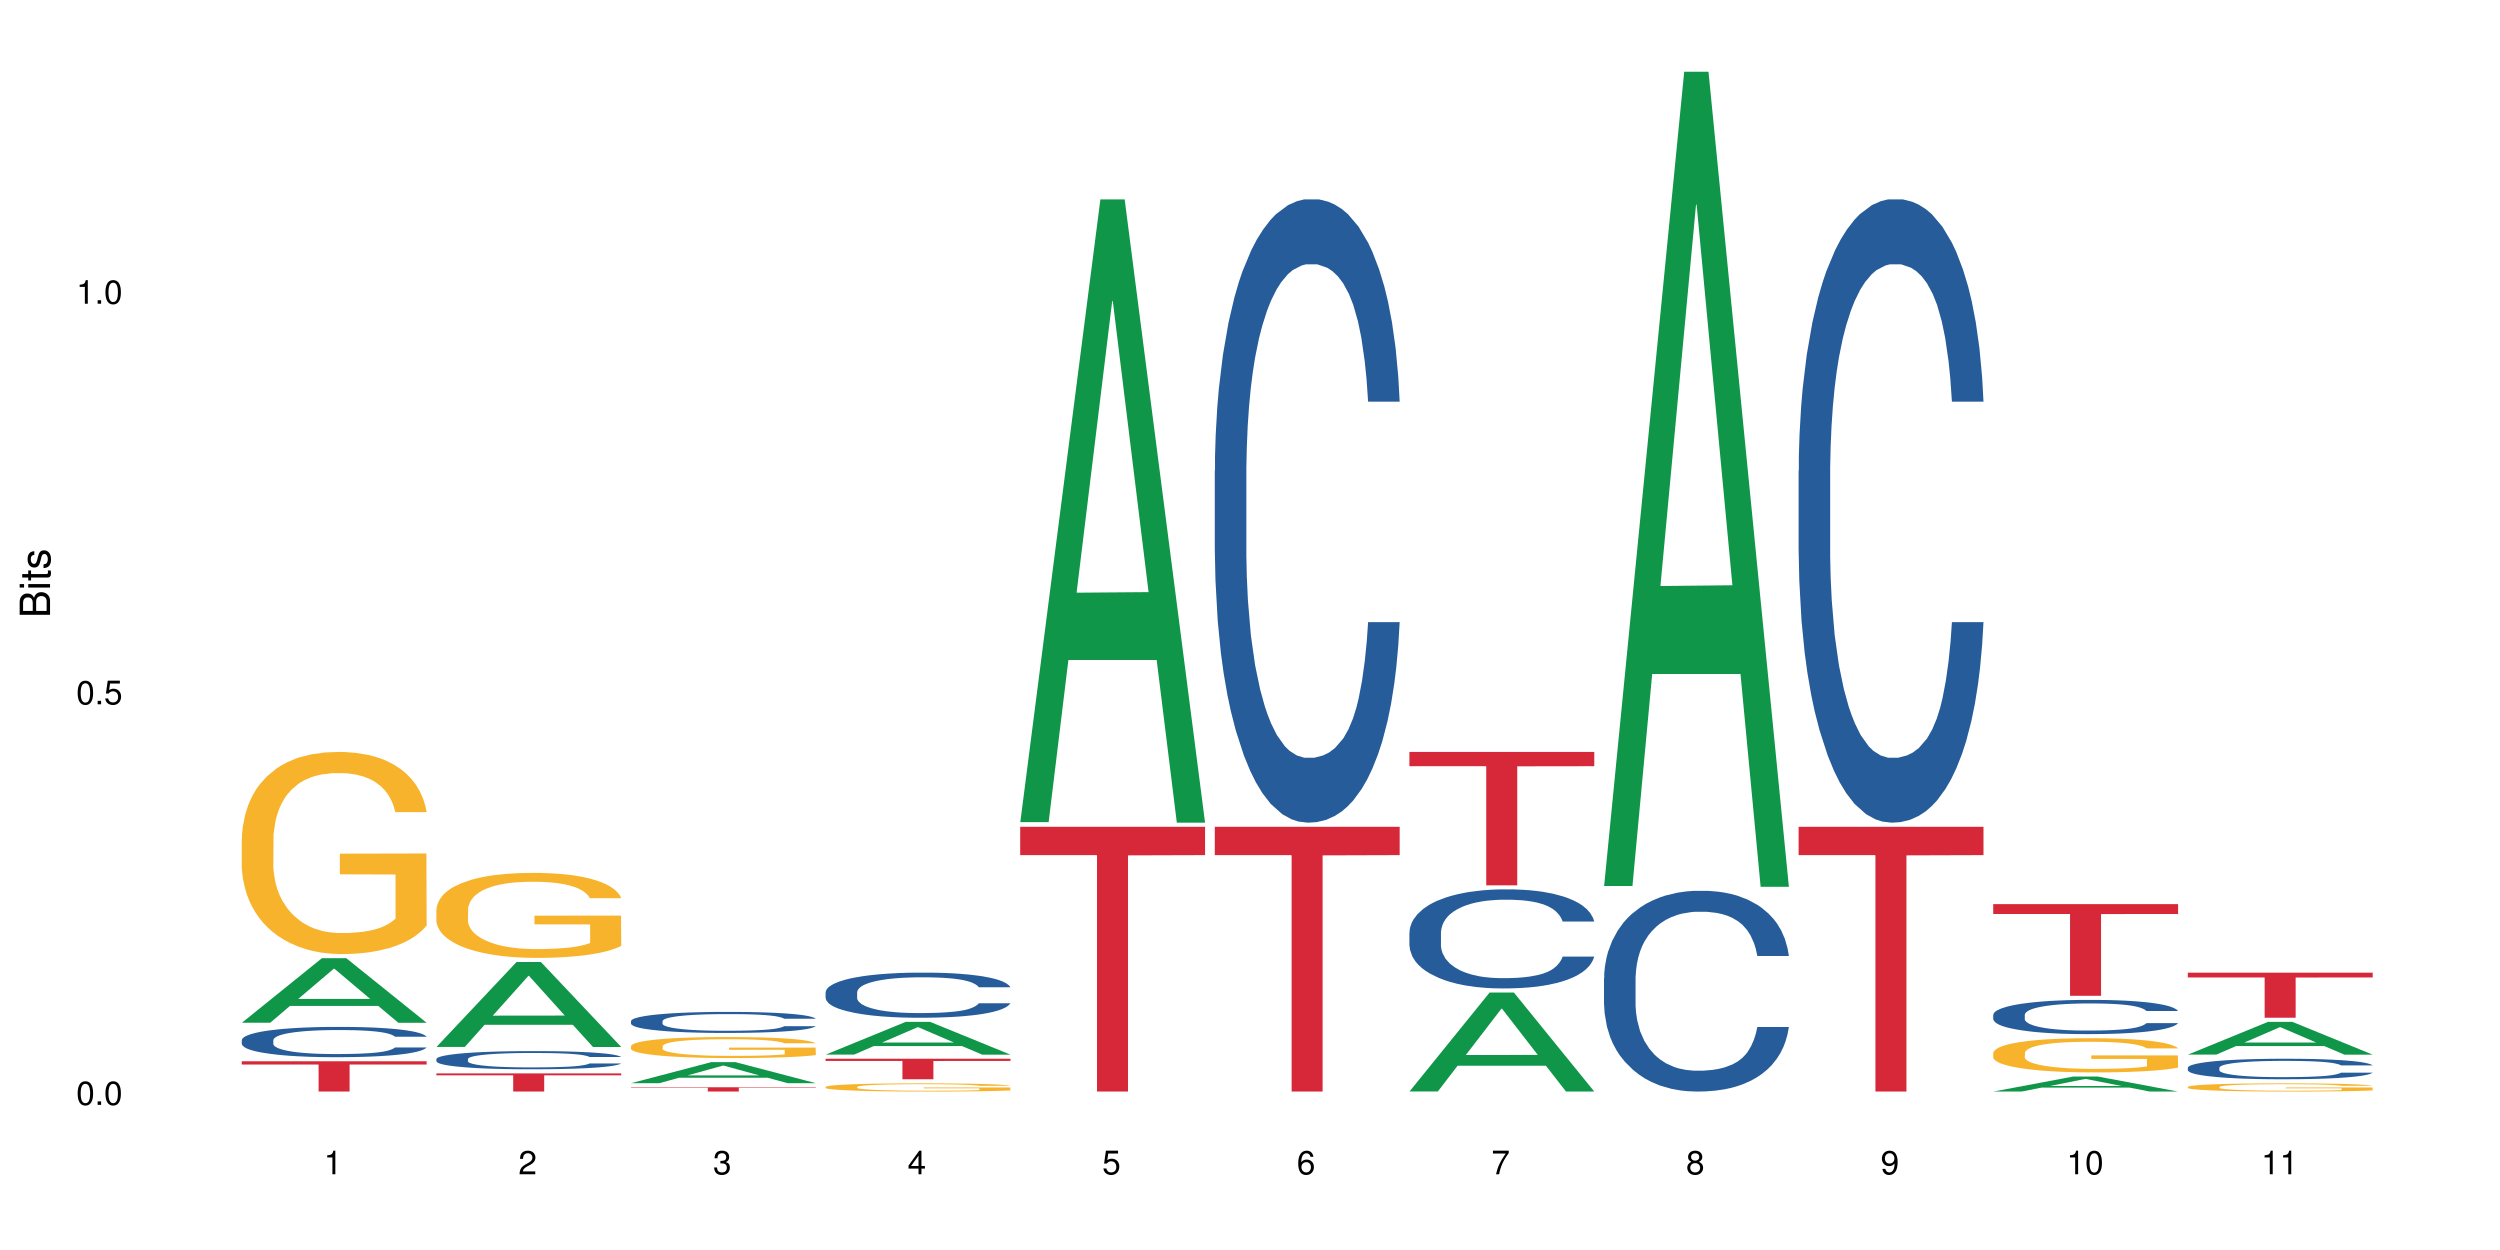 <?xml version="1.0" encoding="UTF-8"?>
<svg xmlns="http://www.w3.org/2000/svg" xmlns:xlink="http://www.w3.org/1999/xlink" width="720pt" height="360pt" viewBox="0 0 720 360" version="1.1">
<defs>
<g>
<symbol overflow="visible" id="glyph0-0">
<path style="stroke:none;" d=""/>
</symbol>
<symbol overflow="visible" id="glyph0-1">
<path style="stroke:none;" d="M 2.641 -6.797 C 2 -6.797 1.422 -6.531 1.078 -6.047 C 0.641 -5.453 0.406 -4.547 0.406 -3.297 C 0.406 -1 1.188 0.219 2.641 0.219 C 4.078 0.219 4.859 -1 4.859 -3.234 C 4.859 -4.562 4.656 -5.438 4.203 -6.047 C 3.844 -6.531 3.281 -6.797 2.641 -6.797 Z M 2.641 -6.047 C 3.547 -6.047 4 -5.125 4 -3.312 C 4 -1.375 3.562 -0.484 2.625 -0.484 C 1.734 -0.484 1.281 -1.422 1.281 -3.281 C 1.281 -5.141 1.734 -6.047 2.641 -6.047 Z M 2.641 -6.047 "/>
</symbol>
<symbol overflow="visible" id="glyph0-2">
<path style="stroke:none;" d="M 1.828 -1 L 0.828 -1 L 0.828 0 L 1.828 0 Z M 1.828 -1 "/>
</symbol>
<symbol overflow="visible" id="glyph0-3">
<path style="stroke:none;" d="M 4.562 -6.797 L 1.062 -6.797 L 0.547 -3.094 L 1.328 -3.094 C 1.719 -3.562 2.047 -3.734 2.578 -3.734 C 3.484 -3.734 4.062 -3.109 4.062 -2.094 C 4.062 -1.125 3.484 -0.531 2.578 -0.531 C 1.828 -0.531 1.375 -0.906 1.188 -1.672 L 0.328 -1.672 C 0.453 -1.109 0.547 -0.844 0.75 -0.594 C 1.125 -0.078 1.828 0.219 2.594 0.219 C 3.969 0.219 4.922 -0.781 4.922 -2.219 C 4.922 -3.562 4.031 -4.484 2.719 -4.484 C 2.25 -4.484 1.859 -4.359 1.469 -4.062 L 1.734 -5.969 L 4.562 -5.969 Z M 4.562 -6.797 "/>
</symbol>
<symbol overflow="visible" id="glyph0-4">
<path style="stroke:none;" d="M 2.484 -4.844 L 2.484 0 L 3.328 0 L 3.328 -6.797 L 2.766 -6.797 C 2.469 -5.75 2.281 -5.609 0.984 -5.453 L 0.984 -4.844 Z M 2.484 -4.844 "/>
</symbol>
<symbol overflow="visible" id="glyph0-5">
<path style="stroke:none;" d="M 4.859 -0.828 L 1.281 -0.828 C 1.359 -1.391 1.672 -1.75 2.5 -2.234 L 3.469 -2.75 C 4.406 -3.266 4.906 -3.969 4.906 -4.812 C 4.906 -5.375 4.672 -5.906 4.266 -6.266 C 3.859 -6.625 3.375 -6.797 2.719 -6.797 C 1.859 -6.797 1.219 -6.5 0.844 -5.922 C 0.609 -5.562 0.5 -5.125 0.484 -4.438 L 1.328 -4.438 C 1.359 -4.906 1.406 -5.188 1.531 -5.406 C 1.75 -5.812 2.188 -6.062 2.703 -6.062 C 3.469 -6.062 4.031 -5.516 4.031 -4.781 C 4.031 -4.25 3.719 -3.797 3.125 -3.438 L 2.234 -2.938 C 0.812 -2.141 0.406 -1.5 0.328 0 L 4.859 0 Z M 4.859 -0.828 "/>
</symbol>
<symbol overflow="visible" id="glyph0-6">
<path style="stroke:none;" d="M 2.125 -3.125 L 2.578 -3.125 C 3.516 -3.125 3.984 -2.703 3.984 -1.891 C 3.984 -1.031 3.469 -0.531 2.578 -0.531 C 1.656 -0.531 1.203 -0.984 1.156 -1.969 L 0.312 -1.969 C 0.344 -1.422 0.438 -1.078 0.609 -0.766 C 0.953 -0.109 1.625 0.219 2.547 0.219 C 3.953 0.219 4.859 -0.609 4.859 -1.906 C 4.859 -2.766 4.516 -3.25 3.703 -3.516 C 4.344 -3.766 4.656 -4.25 4.656 -4.938 C 4.656 -6.109 3.875 -6.797 2.578 -6.797 C 1.203 -6.797 0.484 -6.047 0.453 -4.609 L 1.297 -4.609 C 1.312 -5.016 1.344 -5.25 1.453 -5.453 C 1.641 -5.828 2.062 -6.062 2.594 -6.062 C 3.344 -6.062 3.797 -5.625 3.797 -4.906 C 3.797 -4.422 3.609 -4.141 3.25 -3.984 C 3.016 -3.891 2.719 -3.844 2.125 -3.844 Z M 2.125 -3.125 "/>
</symbol>
<symbol overflow="visible" id="glyph0-7">
<path style="stroke:none;" d="M 3.141 -1.625 L 3.141 0 L 3.984 0 L 3.984 -1.625 L 4.984 -1.625 L 4.984 -2.391 L 3.984 -2.391 L 3.984 -6.797 L 3.359 -6.797 L 0.266 -2.516 L 0.266 -1.625 Z M 3.141 -2.391 L 1 -2.391 L 3.141 -5.359 Z M 3.141 -2.391 "/>
</symbol>
<symbol overflow="visible" id="glyph0-8">
<path style="stroke:none;" d="M 4.781 -5.031 C 4.609 -6.141 3.891 -6.797 2.844 -6.797 C 2.094 -6.797 1.422 -6.438 1.031 -5.828 C 0.609 -5.172 0.406 -4.344 0.406 -3.094 C 0.406 -1.953 0.578 -1.234 0.984 -0.625 C 1.359 -0.078 1.953 0.219 2.703 0.219 C 3.984 0.219 4.922 -0.734 4.922 -2.078 C 4.922 -3.344 4.062 -4.234 2.844 -4.234 C 2.172 -4.234 1.641 -3.969 1.281 -3.469 C 1.281 -5.125 1.828 -6.047 2.797 -6.047 C 3.391 -6.047 3.797 -5.672 3.938 -5.031 Z M 2.734 -3.484 C 3.547 -3.484 4.062 -2.922 4.062 -2 C 4.062 -1.156 3.484 -0.531 2.703 -0.531 C 1.922 -0.531 1.328 -1.188 1.328 -2.047 C 1.328 -2.891 1.906 -3.484 2.734 -3.484 Z M 2.734 -3.484 "/>
</symbol>
<symbol overflow="visible" id="glyph0-9">
<path style="stroke:none;" d="M 4.984 -6.797 L 0.438 -6.797 L 0.438 -5.969 L 4.109 -5.969 C 2.5 -3.656 1.828 -2.234 1.328 0 L 2.219 0 C 2.594 -2.172 3.453 -4.047 4.984 -6.094 Z M 4.984 -6.797 "/>
</symbol>
<symbol overflow="visible" id="glyph0-10">
<path style="stroke:none;" d="M 3.75 -3.578 C 4.453 -4 4.688 -4.344 4.688 -4.984 C 4.688 -6.047 3.844 -6.797 2.641 -6.797 C 1.438 -6.797 0.594 -6.047 0.594 -4.984 C 0.594 -4.359 0.828 -4.016 1.516 -3.578 C 0.734 -3.203 0.359 -2.641 0.359 -1.891 C 0.359 -0.641 1.297 0.219 2.641 0.219 C 3.984 0.219 4.922 -0.641 4.922 -1.875 C 4.922 -2.641 4.531 -3.203 3.75 -3.578 Z M 2.641 -6.047 C 3.359 -6.047 3.812 -5.625 3.812 -4.969 C 3.812 -4.344 3.344 -3.922 2.641 -3.922 C 1.922 -3.922 1.453 -4.344 1.453 -4.984 C 1.453 -5.625 1.922 -6.047 2.641 -6.047 Z M 2.641 -3.203 C 3.484 -3.203 4.062 -2.672 4.062 -1.875 C 4.062 -1.062 3.484 -0.531 2.625 -0.531 C 1.797 -0.531 1.219 -1.078 1.219 -1.875 C 1.219 -2.672 1.797 -3.203 2.641 -3.203 Z M 2.641 -3.203 "/>
</symbol>
<symbol overflow="visible" id="glyph0-11">
<path style="stroke:none;" d="M 0.516 -1.547 C 0.672 -0.438 1.406 0.219 2.438 0.219 C 3.188 0.219 3.859 -0.141 4.266 -0.75 C 4.688 -1.406 4.891 -2.25 4.891 -3.484 C 4.891 -4.625 4.703 -5.359 4.312 -5.953 C 3.938 -6.5 3.344 -6.797 2.594 -6.797 C 1.297 -6.797 0.359 -5.844 0.359 -4.516 C 0.359 -3.25 1.234 -2.344 2.453 -2.344 C 3.094 -2.344 3.562 -2.578 4.016 -3.109 C 4 -1.453 3.469 -0.531 2.5 -0.531 C 1.906 -0.531 1.484 -0.906 1.359 -1.547 Z M 2.578 -6.062 C 3.375 -6.062 3.969 -5.406 3.969 -4.531 C 3.969 -3.688 3.375 -3.094 2.547 -3.094 C 1.734 -3.094 1.234 -3.672 1.234 -4.578 C 1.234 -5.438 1.797 -6.062 2.578 -6.062 Z M 2.578 -6.062 "/>
</symbol>
<symbol overflow="visible" id="glyph1-0">
<path style="stroke:none;" d=""/>
</symbol>
<symbol overflow="visible" id="glyph1-1">
<path style="stroke:none;" d="M 0 -0.953 L 0 -4.891 C 0 -5.719 -0.234 -6.344 -0.734 -6.797 C -1.188 -7.234 -1.812 -7.469 -2.5 -7.469 C -3.547 -7.469 -4.188 -7 -4.625 -5.875 C -4.984 -6.672 -5.641 -7.094 -6.531 -7.094 C -7.156 -7.094 -7.734 -6.859 -8.141 -6.391 C -8.562 -5.938 -8.75 -5.344 -8.75 -4.5 L -8.75 -0.953 Z M -4.984 -2.062 L -7.766 -2.062 L -7.766 -4.219 C -7.766 -4.844 -7.688 -5.203 -7.453 -5.5 C -7.219 -5.812 -6.859 -5.969 -6.375 -5.969 C -5.906 -5.969 -5.531 -5.812 -5.297 -5.5 C -5.062 -5.203 -4.984 -4.844 -4.984 -4.219 Z M -0.984 -2.062 L -4 -2.062 L -4 -4.781 C -4 -5.328 -3.859 -5.688 -3.578 -5.953 C -3.297 -6.219 -2.922 -6.359 -2.484 -6.359 C -2.062 -6.359 -1.688 -6.219 -1.406 -5.953 C -1.109 -5.688 -0.984 -5.328 -0.984 -4.781 Z M -0.984 -2.062 "/>
</symbol>
<symbol overflow="visible" id="glyph1-2">
<path style="stroke:none;" d="M -6.281 -1.797 L -6.281 -0.797 L 0 -0.797 L 0 -1.797 Z M -8.75 -1.797 L -8.75 -0.797 L -7.484 -0.797 L -7.484 -1.797 Z M -8.75 -1.797 "/>
</symbol>
<symbol overflow="visible" id="glyph1-3">
<path style="stroke:none;" d="M -6.281 -3.047 L -6.281 -2.016 L -8.016 -2.016 L -8.016 -1.016 L -6.281 -1.016 L -6.281 -0.172 L -5.469 -0.172 L -5.469 -1.016 L -0.719 -1.016 C -0.078 -1.016 0.281 -1.453 0.281 -2.234 C 0.281 -2.469 0.25 -2.719 0.188 -3.047 L -0.641 -3.047 C -0.609 -2.922 -0.594 -2.766 -0.594 -2.562 C -0.594 -2.141 -0.719 -2.016 -1.156 -2.016 L -5.469 -2.016 L -5.469 -3.047 Z M -6.281 -3.047 "/>
</symbol>
<symbol overflow="visible" id="glyph1-4">
<path style="stroke:none;" d="M -4.531 -5.25 C -5.766 -5.25 -6.469 -4.422 -6.469 -2.969 C -6.469 -1.516 -5.719 -0.562 -4.547 -0.562 C -3.562 -0.562 -3.094 -1.062 -2.734 -2.562 L -2.516 -3.484 C -2.344 -4.188 -2.094 -4.469 -1.625 -4.469 C -1.047 -4.469 -0.641 -3.875 -0.641 -3 C -0.641 -2.453 -0.797 -2 -1.062 -1.75 C -1.25 -1.594 -1.422 -1.531 -1.875 -1.469 L -1.875 -0.406 C -0.422 -0.453 0.281 -1.266 0.281 -2.922 C 0.281 -4.5 -0.5 -5.516 -1.719 -5.516 C -2.656 -5.516 -3.172 -4.984 -3.469 -3.734 L -3.703 -2.766 C -3.891 -1.953 -4.156 -1.609 -4.594 -1.609 C -5.172 -1.609 -5.547 -2.125 -5.547 -2.938 C -5.547 -3.75 -5.203 -4.172 -4.531 -4.203 Z M -4.531 -5.25 "/>
</symbol>
</g>
</defs>
<g id="surface1324">
<rect x="0" y="0" width="720" height="360" style="fill:rgb(100%,100%,100%);fill-opacity:1;stroke:none;"/>
<path style=" stroke:none;fill-rule:nonzero;fill:rgb(6.275%,58.824%,28.235%);fill-opacity:1;" d="M 69.629 294.555 L 69.688 294.535 L 92.723 275.953 L 99.723 275.953 L 122.875 294.57 L 114.738 294.57 L 108.938 289.711 L 83.508 289.711 L 77.82 294.555 L 69.629 294.555 L 85.957 287.699 L 106.605 287.684 L 96.309 278.996 L 96.195 278.977 L 96.082 279.031 L 85.898 287.684 L 85.957 287.699 Z M 69.629 294.555 "/>
<path style=" stroke:none;fill-rule:nonzero;fill:rgb(14.51%,36.078%,60%);fill-opacity:1;" d="M 69.629 299.547 L 69.695 299.539 L 69.695 299.348 L 69.891 299.043 L 70.344 298.66 L 70.797 298.398 L 71.969 297.926 L 73.59 297.473 L 75.277 297.121 L 76.512 296.914 L 77.617 296.754 L 80.148 296.461 L 81.773 296.309 L 83.523 296.176 L 85.668 296.039 L 87.227 295.957 L 90.73 295.832 L 93.328 295.773 L 95.344 295.75 L 99.691 295.75 L 102.289 295.785 L 104.172 295.824 L 106.25 295.887 L 108.004 295.957 L 111.055 296.133 L 113.781 296.355 L 115.016 296.484 L 116.965 296.73 L 118.457 296.973 L 119.496 297.18 L 120.664 297.473 L 121.703 297.832 L 122.484 298.238 L 122.875 298.582 L 113.781 298.582 L 113.328 298.262 L 112.809 298.016 L 111.836 297.688 L 110.859 297.457 L 109.496 297.227 L 108.266 297.074 L 106.574 296.922 L 105.082 296.828 L 103.523 296.754 L 102.031 296.707 L 99.172 296.66 L 95.863 296.66 L 94.629 296.676 L 92.098 296.738 L 90.73 296.797 L 88.785 296.906 L 87.422 297.012 L 85.797 297.172 L 84.695 297.305 L 83.328 297.512 L 82.355 297.695 L 81.254 297.961 L 80.602 298.16 L 80.02 298.383 L 79.5 298.645 L 79.109 298.922 L 78.852 299.219 L 78.719 299.504 L 78.719 300.742 L 78.852 301.027 L 79.176 301.363 L 80.02 301.848 L 81.254 302.27 L 82.68 302.605 L 84.043 302.844 L 84.824 302.957 L 85.863 303.086 L 87.484 303.242 L 89.824 303.402 L 91.188 303.469 L 93.266 303.531 L 95.406 303.562 L 98.266 303.562 L 100.797 303.531 L 102.484 303.492 L 104.238 303.426 L 106.641 303.293 L 108.133 303.164 L 109.434 303.012 L 110.406 302.859 L 111.055 302.734 L 112.031 302.488 L 112.809 302.215 L 113.395 301.938 L 113.781 301.664 L 122.875 301.664 L 122.484 301.984 L 121.898 302.297 L 121.316 302.527 L 120.406 302.805 L 119.367 303.051 L 117.875 303.332 L 116.641 303.516 L 115.016 303.715 L 113.523 303.867 L 111.898 304 L 109.496 304.16 L 107.938 304.238 L 106.25 304.312 L 104.238 304.375 L 101.707 304.43 L 98.977 304.465 L 96.445 304.473 L 93.719 304.457 L 91.707 304.422 L 89.043 304.352 L 85.73 304.207 L 83.328 304.059 L 81.445 303.906 L 79.824 303.746 L 78.004 303.531 L 75.668 303.18 L 74.238 302.91 L 73.266 302.688 L 72.16 302.375 L 71.383 302.098 L 70.473 301.648 L 69.824 301.082 L 69.629 300.645 Z M 69.629 299.547 "/>
<path style=" stroke:none;fill-rule:nonzero;fill:rgb(96.863%,70.196%,16.863%);fill-opacity:1;" d="M 69.629 241.492 L 69.695 241.438 L 69.695 240.375 L 69.953 237.98 L 70.602 234.688 L 71.449 231.973 L 72.355 229.848 L 72.941 228.73 L 73.914 227.137 L 74.758 225.965 L 76.902 223.574 L 79.629 221.34 L 81.121 220.383 L 82.809 219.48 L 85.215 218.469 L 86.316 218.098 L 89.691 217.246 L 93.523 216.715 L 97.746 216.555 L 99.691 216.609 L 102.355 216.82 L 105.992 217.406 L 108.07 217.938 L 109.691 218.469 L 111.379 219.16 L 113.457 220.227 L 115.406 221.5 L 116.965 222.777 L 118.523 224.371 L 119.82 226.074 L 120.926 227.934 L 121.898 230.168 L 122.484 232.027 L 122.875 233.887 L 113.848 233.887 L 113.328 232.027 L 112.742 230.594 L 111.77 228.836 L 110.797 227.562 L 109.82 226.551 L 108.004 225.168 L 106.445 224.32 L 104.496 223.574 L 102.613 223.098 L 100.473 222.777 L 99.172 222.672 L 95.73 222.672 L 92.613 223.043 L 90.797 223.469 L 89.5 223.895 L 87.68 224.691 L 86.578 225.328 L 85.926 225.754 L 83.98 227.402 L 82.68 228.891 L 81.965 229.902 L 81.059 231.496 L 80.406 232.93 L 79.695 235.059 L 79.305 236.652 L 78.785 240.27 L 78.719 249.84 L 78.914 251.859 L 79.305 254.039 L 79.824 255.953 L 80.602 257.973 L 81.383 259.516 L 82.746 261.59 L 83.914 262.969 L 84.824 263.875 L 86.578 265.309 L 87.289 265.789 L 88.98 266.746 L 90.73 267.488 L 92.875 268.129 L 94.5 268.445 L 97.094 268.711 L 100.406 268.711 L 104.305 268.395 L 106.77 267.969 L 108.457 267.543 L 109.562 267.172 L 110.926 266.586 L 111.898 266.055 L 112.809 265.469 L 113.914 264.566 L 113.914 251.859 L 97.875 251.805 L 97.875 245.852 L 122.809 245.797 L 122.875 266.586 L 121.512 268.02 L 119.82 269.402 L 118.199 270.465 L 116.512 271.371 L 114.109 272.379 L 112.16 273.02 L 109.172 273.762 L 106.445 274.242 L 103.59 274.559 L 101.055 274.719 L 98.07 274.773 L 95.406 274.668 L 92.551 274.348 L 90.277 273.922 L 88.199 273.391 L 86.121 272.699 L 83.523 271.582 L 81.836 270.68 L 80.082 269.562 L 78.332 268.234 L 76.773 266.797 L 75.734 265.684 L 74.695 264.406 L 73.59 262.812 L 72.551 261.004 L 71.773 259.355 L 71.059 257.496 L 70.539 255.738 L 70.02 253.348 L 69.758 251.434 L 69.629 249.785 Z M 69.629 241.492 "/>
<path style=" stroke:none;fill-rule:nonzero;fill:rgb(83.922%,15.686%,22.353%);fill-opacity:1;" d="M 69.629 305.652 L 122.875 305.652 L 122.875 306.586 L 100.684 306.594 L 100.684 314.371 L 91.754 314.371 L 91.754 306.602 L 91.625 306.586 L 69.629 306.586 Z M 69.629 305.652 "/>
<path style=" stroke:none;fill-rule:nonzero;fill:rgb(6.275%,58.824%,28.235%);fill-opacity:1;" d="M 125.676 301.516 L 125.734 301.492 L 148.77 277.055 L 155.77 277.055 L 178.918 301.539 L 170.785 301.539 L 164.984 295.148 L 139.555 295.148 L 133.867 301.516 L 125.676 301.516 L 142 292.504 L 162.652 292.48 L 152.355 281.055 L 152.242 281.031 L 152.129 281.102 L 141.945 292.48 L 142 292.504 Z M 125.676 301.516 "/>
<path style=" stroke:none;fill-rule:nonzero;fill:rgb(14.51%,36.078%,60%);fill-opacity:1;" d="M 125.676 304.996 L 125.742 304.992 L 125.742 304.879 L 125.934 304.695 L 126.391 304.465 L 126.844 304.309 L 128.012 304.023 L 129.637 303.754 L 131.324 303.543 L 132.559 303.418 L 133.664 303.32 L 136.195 303.145 L 137.816 303.055 L 139.57 302.973 L 141.715 302.891 L 143.273 302.844 L 146.777 302.766 L 149.375 302.734 L 151.391 302.719 L 155.738 302.719 L 158.336 302.738 L 160.219 302.762 L 162.297 302.801 L 164.051 302.844 L 167.102 302.949 L 169.828 303.082 L 171.062 303.16 L 173.012 303.309 L 174.504 303.449 L 175.543 303.574 L 176.711 303.754 L 177.75 303.969 L 178.531 304.211 L 178.918 304.418 L 169.828 304.418 L 169.375 304.227 L 168.855 304.078 L 167.883 303.883 L 166.906 303.742 L 165.543 303.605 L 164.309 303.512 L 162.621 303.422 L 161.129 303.363 L 159.57 303.32 L 158.078 303.293 L 155.219 303.266 L 151.906 303.266 L 150.676 303.273 L 148.141 303.312 L 146.777 303.344 L 144.832 303.414 L 143.469 303.477 L 141.844 303.57 L 140.738 303.652 L 139.375 303.777 L 138.402 303.887 L 137.297 304.043 L 136.648 304.164 L 136.066 304.297 L 135.547 304.457 L 135.156 304.625 L 134.895 304.801 L 134.766 304.973 L 134.766 305.715 L 134.895 305.887 L 135.219 306.09 L 136.066 306.379 L 137.297 306.633 L 138.727 306.836 L 140.09 306.977 L 140.871 307.047 L 141.91 307.121 L 143.531 307.219 L 145.871 307.312 L 147.234 307.352 L 149.312 307.391 L 151.453 307.41 L 154.312 307.41 L 156.844 307.391 L 158.531 307.367 L 160.285 307.328 L 162.688 307.246 L 164.18 307.168 L 165.48 307.078 L 166.453 306.988 L 167.102 306.91 L 168.074 306.762 L 168.855 306.602 L 169.441 306.434 L 169.828 306.27 L 178.918 306.27 L 178.531 306.461 L 177.945 306.648 L 177.363 306.785 L 176.453 306.953 L 175.414 307.102 L 173.922 307.27 L 172.688 307.379 L 171.062 307.5 L 169.57 307.59 L 167.945 307.672 L 165.543 307.77 L 163.984 307.816 L 162.297 307.859 L 160.285 307.898 L 157.754 307.93 L 155.023 307.949 L 152.492 307.953 L 149.766 307.945 L 147.754 307.926 L 145.09 307.883 L 141.777 307.797 L 139.375 307.707 L 137.492 307.613 L 135.871 307.52 L 134.051 307.391 L 131.715 307.18 L 130.285 307.016 L 129.312 306.883 L 128.207 306.695 L 127.43 306.527 L 126.52 306.262 L 125.871 305.922 L 125.676 305.656 Z M 125.676 304.996 "/>
<path style=" stroke:none;fill-rule:nonzero;fill:rgb(96.863%,70.196%,16.863%);fill-opacity:1;" d="M 125.676 261.879 L 125.742 261.855 L 125.742 261.41 L 126 260.402 L 126.648 259.016 L 127.492 257.875 L 128.402 256.98 L 128.988 256.512 L 129.961 255.84 L 130.805 255.348 L 132.949 254.344 L 135.676 253.402 L 137.168 253 L 138.855 252.621 L 141.258 252.195 L 142.363 252.039 L 145.738 251.684 L 149.57 251.457 L 153.793 251.391 L 155.738 251.414 L 158.402 251.504 L 162.039 251.75 L 164.117 251.973 L 165.738 252.195 L 167.426 252.488 L 169.504 252.934 L 171.453 253.469 L 173.012 254.008 L 174.57 254.68 L 175.867 255.395 L 176.973 256.176 L 177.945 257.117 L 178.531 257.898 L 178.918 258.68 L 169.895 258.68 L 169.375 257.898 L 168.789 257.293 L 167.816 256.555 L 166.844 256.02 L 165.867 255.594 L 164.051 255.012 L 162.492 254.656 L 160.543 254.344 L 158.66 254.141 L 156.52 254.008 L 155.219 253.961 L 151.777 253.961 L 148.66 254.117 L 146.844 254.297 L 145.543 254.477 L 143.727 254.812 L 142.621 255.082 L 141.973 255.258 L 140.027 255.953 L 138.727 256.578 L 138.012 257.004 L 137.105 257.676 L 136.453 258.277 L 135.738 259.172 L 135.352 259.844 L 134.832 261.363 L 134.766 265.387 L 134.961 266.238 L 135.352 267.156 L 135.871 267.961 L 136.648 268.809 L 137.43 269.457 L 138.793 270.328 L 139.961 270.91 L 140.871 271.293 L 142.621 271.895 L 143.336 272.098 L 145.023 272.5 L 146.777 272.812 L 148.922 273.082 L 150.543 273.215 L 153.141 273.328 L 156.453 273.328 L 160.348 273.191 L 162.816 273.012 L 164.504 272.836 L 165.609 272.68 L 166.973 272.434 L 167.945 272.207 L 168.855 271.961 L 169.961 271.582 L 169.961 266.238 L 153.922 266.215 L 153.922 263.711 L 178.855 263.688 L 178.918 272.434 L 177.555 273.035 L 175.867 273.617 L 174.246 274.062 L 172.555 274.445 L 170.152 274.867 L 168.207 275.137 L 165.219 275.449 L 162.492 275.652 L 159.637 275.785 L 157.102 275.852 L 154.117 275.875 L 151.453 275.832 L 148.598 275.695 L 146.324 275.516 L 144.246 275.293 L 142.168 275.004 L 139.57 274.535 L 137.883 274.152 L 136.129 273.684 L 134.375 273.125 L 132.816 272.52 L 131.777 272.051 L 130.742 271.516 L 129.637 270.844 L 128.598 270.086 L 127.82 269.391 L 127.105 268.609 L 126.586 267.871 L 126.066 266.863 L 125.805 266.059 L 125.676 265.367 Z M 125.676 261.879 "/>
<path style=" stroke:none;fill-rule:nonzero;fill:rgb(83.922%,15.686%,22.353%);fill-opacity:1;" d="M 125.676 309.133 L 178.918 309.133 L 178.918 309.695 L 156.73 309.699 L 156.73 314.371 L 147.801 314.371 L 147.801 309.703 L 147.672 309.695 L 125.676 309.695 Z M 125.676 309.133 "/>
<path style=" stroke:none;fill-rule:nonzero;fill:rgb(6.275%,58.824%,28.235%);fill-opacity:1;" d="M 181.723 311.953 L 181.777 311.949 L 204.816 305.902 L 211.812 305.902 L 234.965 311.957 L 226.832 311.957 L 221.031 310.379 L 195.602 310.379 L 189.914 311.953 L 181.723 311.953 L 198.047 309.723 L 218.695 309.719 L 208.402 306.891 L 208.289 306.887 L 208.172 306.902 L 197.992 309.719 L 198.047 309.723 Z M 181.723 311.953 "/>
<path style=" stroke:none;fill-rule:nonzero;fill:rgb(14.51%,36.078%,60%);fill-opacity:1;" d="M 181.723 294.066 L 181.785 294.059 L 181.785 293.926 L 181.98 293.715 L 182.438 293.449 L 182.891 293.27 L 184.059 292.941 L 185.684 292.625 L 187.371 292.383 L 188.605 292.238 L 189.707 292.129 L 192.242 291.922 L 193.863 291.816 L 195.617 291.723 L 197.762 291.629 L 199.32 291.574 L 202.824 291.484 L 205.422 291.445 L 207.434 291.43 L 211.785 291.43 L 214.383 291.453 L 216.266 291.48 L 218.344 291.523 L 220.098 291.574 L 223.148 291.695 L 225.875 291.852 L 227.109 291.941 L 229.059 292.109 L 230.551 292.277 L 231.59 292.422 L 232.758 292.625 L 233.797 292.875 L 234.578 293.156 L 234.965 293.395 L 225.875 293.395 L 225.422 293.176 L 224.902 293.004 L 223.926 292.777 L 222.953 292.613 L 221.59 292.453 L 220.355 292.348 L 218.668 292.242 L 217.176 292.176 L 215.617 292.129 L 214.121 292.094 L 211.266 292.062 L 207.953 292.062 L 206.723 292.074 L 204.188 292.117 L 202.824 292.156 L 200.875 292.234 L 199.512 292.305 L 197.891 292.414 L 196.785 292.512 L 195.422 292.652 L 194.449 292.781 L 193.344 292.965 L 192.695 293.102 L 192.109 293.258 L 191.59 293.441 L 191.203 293.633 L 190.941 293.84 L 190.812 294.039 L 190.812 294.895 L 190.941 295.094 L 191.266 295.328 L 192.109 295.664 L 193.344 295.957 L 194.773 296.191 L 196.137 296.355 L 196.918 296.434 L 197.953 296.523 L 199.578 296.633 L 201.914 296.746 L 203.281 296.789 L 205.355 296.832 L 207.5 296.855 L 210.355 296.855 L 212.891 296.832 L 214.578 296.805 L 216.332 296.762 L 218.734 296.668 L 220.227 296.578 L 221.523 296.473 L 222.5 296.367 L 223.148 296.281 L 224.121 296.109 L 224.902 295.922 L 225.484 295.727 L 225.875 295.539 L 234.965 295.539 L 234.578 295.758 L 233.992 295.977 L 233.406 296.137 L 232.5 296.328 L 231.461 296.5 L 229.965 296.695 L 228.734 296.824 L 227.109 296.961 L 225.617 297.066 L 223.992 297.16 L 221.59 297.27 L 220.031 297.328 L 218.344 297.375 L 216.332 297.422 L 213.797 297.461 L 211.07 297.48 L 208.539 297.488 L 205.812 297.477 L 203.801 297.453 L 201.137 297.402 L 197.824 297.305 L 195.422 297.199 L 193.539 297.094 L 191.918 296.984 L 190.098 296.832 L 187.762 296.59 L 186.332 296.402 L 185.359 296.246 L 184.254 296.031 L 183.477 295.836 L 182.566 295.527 L 181.918 295.133 L 181.723 294.828 Z M 181.723 294.066 "/>
<path style=" stroke:none;fill-rule:nonzero;fill:rgb(96.863%,70.196%,16.863%);fill-opacity:1;" d="M 181.723 301.262 L 181.785 301.254 L 181.785 301.145 L 182.047 300.895 L 182.695 300.551 L 183.539 300.27 L 184.449 300.051 L 185.035 299.934 L 186.008 299.766 L 186.852 299.645 L 188.996 299.395 L 191.723 299.164 L 193.215 299.066 L 194.902 298.969 L 197.305 298.867 L 198.41 298.828 L 201.785 298.738 L 205.617 298.684 L 209.836 298.668 L 211.785 298.672 L 214.449 298.695 L 218.082 298.754 L 220.16 298.809 L 221.785 298.867 L 223.473 298.938 L 225.551 299.047 L 227.5 299.18 L 229.059 299.312 L 230.617 299.48 L 231.914 299.656 L 233.02 299.852 L 233.992 300.082 L 234.578 300.277 L 234.965 300.469 L 225.941 300.469 L 225.422 300.277 L 224.836 300.125 L 223.863 299.945 L 222.891 299.812 L 221.914 299.707 L 220.098 299.562 L 218.539 299.473 L 216.59 299.395 L 214.707 299.348 L 212.566 299.312 L 211.266 299.301 L 207.824 299.301 L 204.707 299.34 L 202.891 299.387 L 201.59 299.43 L 199.773 299.512 L 198.668 299.578 L 198.02 299.625 L 196.07 299.793 L 194.773 299.949 L 194.059 300.055 L 193.148 300.219 L 192.5 300.371 L 191.785 300.59 L 191.398 300.758 L 190.879 301.133 L 190.812 302.129 L 191.008 302.34 L 191.398 302.566 L 191.918 302.766 L 192.695 302.977 L 193.477 303.137 L 194.84 303.352 L 196.008 303.496 L 196.918 303.59 L 198.668 303.738 L 199.383 303.789 L 201.07 303.887 L 202.824 303.965 L 204.969 304.031 L 206.59 304.066 L 209.188 304.094 L 212.5 304.094 L 216.395 304.059 L 218.863 304.016 L 220.551 303.969 L 221.656 303.934 L 223.02 303.871 L 223.992 303.816 L 224.902 303.754 L 226.004 303.66 L 226.004 302.34 L 209.969 302.332 L 209.969 301.715 L 234.902 301.707 L 234.965 303.871 L 233.602 304.02 L 231.914 304.164 L 230.293 304.273 L 228.602 304.367 L 226.199 304.473 L 224.254 304.539 L 221.266 304.617 L 218.539 304.668 L 215.68 304.699 L 213.148 304.719 L 210.164 304.723 L 207.5 304.711 L 204.645 304.68 L 202.371 304.633 L 200.293 304.578 L 198.215 304.508 L 195.617 304.391 L 193.93 304.297 L 192.176 304.18 L 190.422 304.043 L 188.863 303.895 L 187.824 303.777 L 186.785 303.645 L 185.684 303.477 L 184.645 303.289 L 183.863 303.117 L 183.152 302.926 L 182.633 302.742 L 182.113 302.492 L 181.852 302.293 L 181.723 302.125 Z M 181.723 301.262 "/>
<path style=" stroke:none;fill-rule:nonzero;fill:rgb(83.922%,15.686%,22.353%);fill-opacity:1;" d="M 181.723 313.137 L 234.965 313.137 L 234.965 313.27 L 212.777 313.27 L 212.777 314.371 L 203.848 314.371 L 203.848 313.273 L 203.719 313.27 L 181.723 313.27 Z M 181.723 313.137 "/>
<path style=" stroke:none;fill-rule:nonzero;fill:rgb(6.275%,58.824%,28.235%);fill-opacity:1;" d="M 237.77 303.734 L 237.824 303.723 L 260.863 294.293 L 267.859 294.293 L 291.012 303.742 L 282.879 303.742 L 277.074 301.273 L 251.648 301.273 L 245.961 303.734 L 237.77 303.734 L 254.094 300.254 L 274.742 300.246 L 264.449 295.836 L 264.332 295.828 L 264.219 295.852 L 254.039 300.246 L 254.094 300.254 Z M 237.77 303.734 "/>
<path style=" stroke:none;fill-rule:nonzero;fill:rgb(14.51%,36.078%,60%);fill-opacity:1;" d="M 237.77 285.773 L 237.832 285.762 L 237.832 285.477 L 238.027 285.023 L 238.484 284.453 L 238.938 284.062 L 240.105 283.363 L 241.73 282.684 L 243.418 282.164 L 244.652 281.852 L 245.754 281.617 L 248.289 281.176 L 249.91 280.949 L 251.664 280.75 L 253.805 280.547 L 255.363 280.43 L 258.871 280.238 L 261.469 280.156 L 263.48 280.121 L 267.832 280.121 L 270.43 280.168 L 272.312 280.227 L 274.391 280.32 L 276.145 280.43 L 279.195 280.691 L 281.922 281.023 L 283.156 281.211 L 285.105 281.582 L 286.598 281.938 L 287.637 282.246 L 288.805 282.684 L 289.844 283.219 L 290.621 283.824 L 291.012 284.336 L 281.922 284.336 L 281.469 283.859 L 280.949 283.492 L 279.973 283.004 L 279 282.66 L 277.637 282.316 L 276.402 282.09 L 274.715 281.867 L 273.223 281.723 L 271.664 281.617 L 270.168 281.543 L 267.312 281.473 L 264 281.473 L 262.766 281.496 L 260.234 281.594 L 258.871 281.676 L 256.922 281.84 L 255.559 281.996 L 253.938 282.234 L 252.832 282.434 L 251.469 282.742 L 250.496 283.016 L 249.391 283.41 L 248.742 283.707 L 248.156 284.039 L 247.637 284.43 L 247.25 284.848 L 246.988 285.285 L 246.859 285.715 L 246.859 287.555 L 246.988 287.98 L 247.312 288.48 L 248.156 289.203 L 249.391 289.836 L 250.82 290.332 L 252.184 290.688 L 252.961 290.855 L 254 291.047 L 255.625 291.285 L 257.961 291.52 L 259.324 291.617 L 261.402 291.711 L 263.547 291.758 L 266.402 291.758 L 268.938 291.711 L 270.625 291.652 L 272.379 291.555 L 274.781 291.355 L 276.273 291.164 L 277.57 290.938 L 278.547 290.715 L 279.195 290.523 L 280.168 290.156 L 280.949 289.75 L 281.531 289.336 L 281.922 288.934 L 291.012 288.934 L 290.621 289.406 L 290.039 289.871 L 289.453 290.215 L 288.547 290.629 L 287.508 291 L 286.012 291.414 L 284.777 291.688 L 283.156 291.984 L 281.664 292.211 L 280.039 292.41 L 277.637 292.648 L 276.078 292.77 L 274.391 292.875 L 272.379 292.969 L 269.844 293.055 L 267.117 293.102 L 264.586 293.113 L 261.859 293.09 L 259.844 293.039 L 257.184 292.934 L 253.871 292.719 L 251.469 292.496 L 249.586 292.27 L 247.961 292.031 L 246.145 291.711 L 243.809 291.188 L 242.379 290.785 L 241.406 290.453 L 240.301 289.988 L 239.523 289.574 L 238.613 288.906 L 237.965 288.066 L 237.77 287.41 Z M 237.77 285.773 "/>
<path style=" stroke:none;fill-rule:nonzero;fill:rgb(96.863%,70.196%,16.863%);fill-opacity:1;" d="M 237.77 313.02 L 237.832 313.016 L 237.832 312.973 L 238.094 312.879 L 238.742 312.742 L 239.586 312.633 L 240.496 312.547 L 241.078 312.5 L 242.055 312.438 L 242.898 312.391 L 245.039 312.293 L 247.77 312.203 L 249.262 312.164 L 250.949 312.125 L 253.352 312.086 L 254.457 312.07 L 257.832 312.035 L 261.664 312.012 L 265.883 312.008 L 267.832 312.008 L 270.492 312.02 L 274.129 312.043 L 276.207 312.062 L 277.832 312.086 L 279.52 312.113 L 281.598 312.156 L 283.547 312.207 L 285.105 312.258 L 286.66 312.324 L 287.961 312.395 L 289.066 312.469 L 290.039 312.559 L 290.621 312.637 L 291.012 312.711 L 281.988 312.711 L 281.469 312.637 L 280.883 312.578 L 279.91 312.504 L 278.934 312.453 L 277.961 312.414 L 276.145 312.355 L 274.586 312.32 L 272.637 312.293 L 270.754 312.273 L 268.609 312.258 L 267.312 312.254 L 263.871 312.254 L 260.754 312.27 L 258.938 312.289 L 257.637 312.305 L 255.82 312.336 L 254.715 312.363 L 254.066 312.379 L 252.117 312.449 L 250.82 312.508 L 250.105 312.551 L 249.195 312.613 L 248.547 312.672 L 247.832 312.758 L 247.441 312.824 L 246.922 312.969 L 246.859 313.359 L 247.055 313.441 L 247.441 313.527 L 247.961 313.605 L 248.742 313.688 L 249.52 313.75 L 250.883 313.836 L 252.055 313.891 L 252.961 313.93 L 254.715 313.988 L 255.43 314.008 L 257.117 314.043 L 258.871 314.074 L 261.016 314.102 L 262.637 314.113 L 265.234 314.125 L 268.547 314.125 L 272.441 314.113 L 274.91 314.094 L 276.598 314.078 L 277.703 314.062 L 279.066 314.039 L 280.039 314.016 L 280.949 313.992 L 282.051 313.957 L 282.051 313.441 L 266.016 313.438 L 266.016 313.195 L 290.949 313.195 L 291.012 314.039 L 289.648 314.098 L 287.961 314.152 L 286.336 314.195 L 284.648 314.234 L 282.246 314.273 L 280.297 314.301 L 277.312 314.328 L 274.586 314.348 L 271.727 314.363 L 269.195 314.367 L 266.207 314.371 L 263.547 314.367 L 260.688 314.352 L 258.418 314.336 L 256.34 314.316 L 254.262 314.285 L 251.664 314.242 L 249.977 314.203 L 248.223 314.16 L 246.469 314.105 L 244.91 314.047 L 243.871 314 L 242.832 313.949 L 241.73 313.887 L 240.691 313.812 L 239.91 313.746 L 239.195 313.668 L 238.676 313.598 L 238.156 313.5 L 237.898 313.422 L 237.77 313.355 Z M 237.77 313.02 "/>
<path style=" stroke:none;fill-rule:nonzero;fill:rgb(83.922%,15.686%,22.353%);fill-opacity:1;" d="M 237.77 304.922 L 291.012 304.922 L 291.012 305.555 L 268.82 305.559 L 268.82 310.828 L 259.895 310.828 L 259.895 305.562 L 259.766 305.555 L 237.77 305.555 Z M 237.77 304.922 "/>
<path style=" stroke:none;fill-rule:nonzero;fill:rgb(6.275%,58.824%,28.235%);fill-opacity:1;" d="M 293.816 236.766 L 293.871 236.598 L 316.91 57.434 L 323.906 57.434 L 347.059 236.934 L 338.926 236.934 L 333.121 190.078 L 307.695 190.078 L 302.008 236.766 L 293.816 236.766 L 310.141 170.695 L 330.789 170.527 L 320.492 86.758 L 320.379 86.59 L 320.266 87.098 L 310.082 170.527 L 310.141 170.695 Z M 293.816 236.766 "/>
<path style=" stroke:none;fill-rule:nonzero;fill:rgb(83.922%,15.686%,22.353%);fill-opacity:1;" d="M 293.816 238.113 L 347.059 238.113 L 347.059 246.277 L 324.867 246.348 L 324.867 314.371 L 315.941 314.371 L 315.941 246.422 L 315.812 246.277 L 293.816 246.277 Z M 293.816 238.113 "/>
<path style=" stroke:none;fill-rule:nonzero;fill:rgb(14.51%,36.078%,60%);fill-opacity:1;" d="M 349.859 135.535 L 349.926 135.371 L 349.926 131.434 L 350.121 125.195 L 350.574 117.32 L 351.031 111.906 L 352.199 102.227 L 353.82 92.875 L 355.512 85.652 L 356.742 81.387 L 357.848 78.105 L 360.379 72.035 L 362.004 68.918 L 363.758 66.129 L 365.898 63.34 L 367.457 61.699 L 370.965 59.074 L 373.562 57.926 L 375.574 57.434 L 379.926 57.434 L 382.523 58.09 L 384.406 58.91 L 386.484 60.223 L 388.234 61.699 L 391.289 65.309 L 394.016 69.902 L 395.25 72.527 L 397.195 77.613 L 398.691 82.535 L 399.73 86.801 L 400.898 92.875 L 401.938 100.258 L 402.715 108.625 L 403.105 115.68 L 394.016 115.68 L 393.559 109.117 L 393.039 104.031 L 392.066 97.305 L 391.094 92.547 L 389.73 87.789 L 388.496 84.668 L 386.809 81.551 L 385.312 79.582 L 383.754 78.105 L 382.262 77.121 L 379.406 76.137 L 376.094 76.137 L 374.859 76.465 L 372.328 77.777 L 370.965 78.926 L 369.016 81.223 L 367.652 83.355 L 366.027 86.637 L 364.926 89.43 L 363.562 93.695 L 362.586 97.469 L 361.484 102.883 L 360.836 106.984 L 360.25 111.578 L 359.73 116.992 L 359.34 122.734 L 359.082 128.809 L 358.953 134.715 L 358.953 160.145 L 359.082 166.055 L 359.406 172.945 L 360.25 182.953 L 361.484 191.648 L 362.914 198.539 L 364.277 203.465 L 365.055 205.762 L 366.094 208.387 L 367.719 211.668 L 370.055 214.949 L 371.418 216.262 L 373.496 217.574 L 375.641 218.23 L 378.496 218.23 L 381.027 217.574 L 382.715 216.754 L 384.469 215.441 L 386.871 212.652 L 388.367 210.027 L 389.664 206.91 L 390.637 203.793 L 391.289 201.168 L 392.262 196.078 L 393.039 190.5 L 393.625 184.758 L 394.016 179.18 L 403.105 179.18 L 402.715 185.742 L 402.133 192.141 L 401.547 196.898 L 400.637 202.645 L 399.598 207.73 L 398.105 213.473 L 396.871 217.246 L 395.25 221.348 L 393.754 224.465 L 392.133 227.254 L 389.73 230.535 L 388.172 232.176 L 386.484 233.652 L 384.469 234.965 L 381.938 236.113 L 379.211 236.77 L 376.68 236.934 L 373.949 236.605 L 371.938 235.949 L 369.277 234.473 L 365.965 231.52 L 363.562 228.402 L 361.68 225.285 L 360.055 222.004 L 358.238 217.574 L 355.898 210.355 L 354.473 204.777 L 353.496 200.18 L 352.395 193.781 L 351.613 188.039 L 350.707 178.852 L 350.055 167.203 L 349.859 158.176 Z M 349.859 135.535 "/>
<path style=" stroke:none;fill-rule:nonzero;fill:rgb(83.922%,15.686%,22.353%);fill-opacity:1;" d="M 349.859 238.113 L 403.105 238.113 L 403.105 246.277 L 380.914 246.348 L 380.914 314.371 L 371.988 314.371 L 371.988 246.422 L 371.859 246.277 L 349.859 246.277 Z M 349.859 238.113 "/>
<path style=" stroke:none;fill-rule:nonzero;fill:rgb(6.275%,58.824%,28.235%);fill-opacity:1;" d="M 405.906 314.344 L 405.965 314.316 L 429.004 285.852 L 436 285.852 L 459.152 314.371 L 451.016 314.371 L 445.215 306.926 L 419.789 306.926 L 414.098 314.344 L 405.906 314.344 L 422.234 303.848 L 442.883 303.82 L 432.586 290.512 L 432.473 290.484 L 432.359 290.566 L 422.176 303.82 L 422.234 303.848 Z M 405.906 314.344 "/>
<path style=" stroke:none;fill-rule:nonzero;fill:rgb(14.51%,36.078%,60%);fill-opacity:1;" d="M 405.906 268.562 L 405.973 268.535 L 405.973 267.91 L 406.168 266.922 L 406.621 265.668 L 407.078 264.809 L 408.246 263.27 L 409.867 261.785 L 411.555 260.637 L 412.789 259.961 L 413.895 259.438 L 416.426 258.473 L 418.051 257.98 L 419.805 257.535 L 421.945 257.094 L 423.504 256.832 L 427.012 256.414 L 429.609 256.23 L 431.621 256.152 L 435.973 256.152 L 438.566 256.258 L 440.453 256.387 L 442.527 256.598 L 444.281 256.832 L 447.336 257.406 L 450.062 258.137 L 451.293 258.551 L 453.242 259.359 L 454.734 260.141 L 455.773 260.82 L 456.945 261.785 L 457.984 262.957 L 458.762 264.289 L 459.152 265.406 L 450.062 265.406 L 449.605 264.367 L 449.086 263.559 L 448.113 262.488 L 447.141 261.734 L 445.777 260.977 L 444.543 260.48 L 442.855 259.984 L 441.359 259.672 L 439.801 259.438 L 438.309 259.281 L 435.453 259.125 L 432.141 259.125 L 430.906 259.18 L 428.375 259.387 L 427.012 259.57 L 425.062 259.934 L 423.699 260.273 L 422.074 260.793 L 420.973 261.238 L 419.609 261.914 L 418.633 262.516 L 417.531 263.375 L 416.883 264.027 L 416.297 264.758 L 415.777 265.617 L 415.387 266.527 L 415.129 267.492 L 414.996 268.434 L 414.996 272.473 L 415.129 273.41 L 415.453 274.508 L 416.297 276.098 L 417.531 277.477 L 418.957 278.574 L 420.324 279.355 L 421.102 279.719 L 422.141 280.137 L 423.766 280.656 L 426.102 281.18 L 427.465 281.387 L 429.543 281.598 L 431.684 281.699 L 434.543 281.699 L 437.074 281.598 L 438.762 281.465 L 440.516 281.258 L 442.918 280.812 L 444.41 280.398 L 445.711 279.902 L 446.684 279.406 L 447.336 278.988 L 448.309 278.18 L 449.086 277.297 L 449.672 276.383 L 450.062 275.496 L 459.152 275.496 L 458.762 276.539 L 458.176 277.555 L 457.594 278.312 L 456.684 279.223 L 455.645 280.031 L 454.152 280.945 L 452.918 281.543 L 451.293 282.195 L 449.801 282.691 L 448.18 283.133 L 445.777 283.656 L 444.219 283.918 L 442.527 284.152 L 440.516 284.359 L 437.984 284.543 L 435.258 284.645 L 432.723 284.672 L 429.996 284.621 L 427.984 284.516 L 425.32 284.281 L 422.012 283.812 L 419.609 283.316 L 417.727 282.82 L 416.102 282.301 L 414.285 281.598 L 411.945 280.449 L 410.52 279.562 L 409.543 278.832 L 408.441 277.816 L 407.66 276.902 L 406.75 275.445 L 406.102 273.594 L 405.906 272.16 Z M 405.906 268.562 "/>
<path style=" stroke:none;fill-rule:nonzero;fill:rgb(83.922%,15.686%,22.353%);fill-opacity:1;" d="M 405.906 216.555 L 459.152 216.555 L 459.152 220.668 L 436.961 220.703 L 436.961 254.973 L 428.035 254.973 L 428.035 220.742 L 427.902 220.668 L 405.906 220.668 Z M 405.906 216.555 "/>
<path style=" stroke:none;fill-rule:nonzero;fill:rgb(6.275%,58.824%,28.235%);fill-opacity:1;" d="M 461.953 255.172 L 462.012 254.953 L 485.051 20.664 L 492.047 20.664 L 515.199 255.395 L 507.062 255.395 L 501.262 194.121 L 475.832 194.121 L 470.145 255.172 L 461.953 255.172 L 478.281 168.773 L 498.93 168.555 L 488.633 59.012 L 488.52 58.793 L 488.406 59.453 L 478.223 168.555 L 478.281 168.773 Z M 461.953 255.172 "/>
<path style=" stroke:none;fill-rule:nonzero;fill:rgb(14.51%,36.078%,60%);fill-opacity:1;" d="M 461.953 281.719 L 462.02 281.668 L 462.02 280.398 L 462.215 278.391 L 462.668 275.855 L 463.121 274.113 L 464.293 270.996 L 465.914 267.984 L 467.602 265.66 L 468.836 264.285 L 469.941 263.23 L 472.473 261.273 L 474.098 260.27 L 475.848 259.371 L 477.992 258.477 L 479.551 257.945 L 483.059 257.102 L 485.652 256.73 L 487.668 256.574 L 492.016 256.574 L 494.613 256.785 L 496.496 257.047 L 498.574 257.473 L 500.328 257.945 L 503.379 259.109 L 506.109 260.59 L 507.34 261.434 L 509.289 263.07 L 510.781 264.656 L 511.82 266.031 L 512.992 267.984 L 514.027 270.363 L 514.809 273.055 L 515.199 275.328 L 506.109 275.328 L 505.652 273.215 L 505.133 271.578 L 504.16 269.41 L 503.188 267.879 L 501.82 266.348 L 500.59 265.344 L 498.898 264.34 L 497.406 263.703 L 495.848 263.23 L 494.355 262.914 L 491.496 262.594 L 488.188 262.594 L 486.953 262.703 L 484.422 263.125 L 483.059 263.492 L 481.109 264.234 L 479.746 264.922 L 478.121 265.977 L 477.02 266.875 L 475.656 268.25 L 474.68 269.465 L 473.578 271.207 L 472.926 272.527 L 472.344 274.008 L 471.824 275.75 L 471.434 277.602 L 471.176 279.555 L 471.043 281.457 L 471.043 289.645 L 471.176 291.547 L 471.5 293.766 L 472.344 296.988 L 473.578 299.789 L 475.004 302.008 L 476.367 303.594 L 477.148 304.332 L 478.188 305.18 L 479.809 306.234 L 482.148 307.293 L 483.512 307.715 L 485.59 308.137 L 487.73 308.348 L 490.59 308.348 L 493.121 308.137 L 494.809 307.871 L 496.562 307.449 L 498.965 306.551 L 500.457 305.707 L 501.758 304.703 L 502.73 303.699 L 503.379 302.852 L 504.355 301.215 L 505.133 299.418 L 505.719 297.57 L 506.109 295.773 L 515.199 295.773 L 514.809 297.887 L 514.223 299.949 L 513.641 301.48 L 512.73 303.328 L 511.691 304.965 L 510.199 306.816 L 508.965 308.031 L 507.34 309.352 L 505.848 310.355 L 504.223 311.254 L 501.82 312.309 L 500.262 312.84 L 498.574 313.312 L 496.562 313.738 L 494.031 314.105 L 491.305 314.316 L 488.77 314.371 L 486.043 314.266 L 484.031 314.055 L 481.367 313.578 L 478.059 312.629 L 475.656 311.625 L 473.77 310.621 L 472.148 309.562 L 470.332 308.137 L 467.992 305.812 L 466.562 304.016 L 465.59 302.535 L 464.484 300.477 L 463.707 298.625 L 462.797 295.668 L 462.148 291.918 L 461.953 289.012 Z M 461.953 281.719 "/>
<path style=" stroke:none;fill-rule:nonzero;fill:rgb(14.51%,36.078%,60%);fill-opacity:1;" d="M 518 135.535 L 518.066 135.371 L 518.066 131.434 L 518.262 125.195 L 518.715 117.32 L 519.168 111.906 L 520.336 102.227 L 521.961 92.875 L 523.648 85.652 L 524.883 81.387 L 525.988 78.105 L 528.52 72.035 L 530.141 68.918 L 531.895 66.129 L 534.039 63.34 L 535.598 61.699 L 539.102 59.074 L 541.699 57.926 L 543.715 57.434 L 548.062 57.434 L 550.66 58.09 L 552.543 58.91 L 554.621 60.223 L 556.375 61.699 L 559.426 65.309 L 562.152 69.902 L 563.387 72.527 L 565.336 77.613 L 566.828 82.535 L 567.867 86.801 L 569.035 92.875 L 570.074 100.258 L 570.855 108.625 L 571.246 115.68 L 562.152 115.68 L 561.699 109.117 L 561.18 104.031 L 560.207 97.305 L 559.23 92.547 L 557.867 87.789 L 556.633 84.668 L 554.945 81.551 L 553.453 79.582 L 551.895 78.105 L 550.402 77.121 L 547.543 76.137 L 544.234 76.137 L 543 76.465 L 540.465 77.777 L 539.102 78.926 L 537.156 81.223 L 535.793 83.355 L 534.168 86.637 L 533.062 89.43 L 531.699 93.695 L 530.727 97.469 L 529.621 102.883 L 528.973 106.984 L 528.391 111.578 L 527.871 116.992 L 527.48 122.734 L 527.219 128.809 L 527.09 134.715 L 527.09 160.145 L 527.219 166.055 L 527.547 172.945 L 528.391 182.953 L 529.621 191.648 L 531.051 198.539 L 532.414 203.465 L 533.195 205.762 L 534.234 208.387 L 535.855 211.668 L 538.195 214.949 L 539.559 216.262 L 541.637 217.574 L 543.777 218.23 L 546.637 218.23 L 549.168 217.574 L 550.855 216.754 L 552.609 215.441 L 555.012 212.652 L 556.504 210.027 L 557.805 206.91 L 558.777 203.793 L 559.426 201.168 L 560.402 196.078 L 561.18 190.5 L 561.766 184.758 L 562.152 179.18 L 571.246 179.18 L 570.855 185.742 L 570.27 192.141 L 569.688 196.898 L 568.777 202.645 L 567.738 207.73 L 566.246 213.473 L 565.012 217.246 L 563.387 221.348 L 561.895 224.465 L 560.27 227.254 L 557.867 230.535 L 556.309 232.176 L 554.621 233.652 L 552.609 234.965 L 550.078 236.113 L 547.348 236.77 L 544.816 236.934 L 542.09 236.605 L 540.078 235.949 L 537.414 234.473 L 534.102 231.52 L 531.699 228.402 L 529.816 225.285 L 528.195 222.004 L 526.375 217.574 L 524.039 210.355 L 522.609 204.777 L 521.637 200.18 L 520.531 193.781 L 519.754 188.039 L 518.844 178.852 L 518.195 167.203 L 518 158.176 Z M 518 135.535 "/>
<path style=" stroke:none;fill-rule:nonzero;fill:rgb(83.922%,15.686%,22.353%);fill-opacity:1;" d="M 518 238.113 L 571.246 238.113 L 571.246 246.277 L 549.055 246.348 L 549.055 314.371 L 540.125 314.371 L 540.125 246.422 L 539.996 246.277 L 518 246.277 Z M 518 238.113 "/>
<path style=" stroke:none;fill-rule:nonzero;fill:rgb(6.275%,58.824%,28.235%);fill-opacity:1;" d="M 574.047 314.367 L 574.102 314.363 L 597.141 310.035 L 604.137 310.035 L 627.289 314.371 L 619.156 314.371 L 613.355 313.238 L 587.926 313.238 L 582.238 314.367 L 574.047 314.367 L 590.371 312.77 L 611.023 312.766 L 600.727 310.742 L 600.613 310.738 L 600.496 310.75 L 590.316 312.766 L 590.371 312.77 Z M 574.047 314.367 "/>
<path style=" stroke:none;fill-rule:nonzero;fill:rgb(14.51%,36.078%,60%);fill-opacity:1;" d="M 574.047 292.262 L 574.113 292.25 L 574.113 292.035 L 574.305 291.691 L 574.762 291.262 L 575.215 290.965 L 576.383 290.434 L 578.008 289.918 L 579.695 289.523 L 580.93 289.289 L 582.035 289.109 L 584.566 288.777 L 586.188 288.605 L 587.941 288.453 L 590.086 288.297 L 591.645 288.207 L 595.148 288.062 L 597.746 288 L 599.758 287.973 L 604.109 287.973 L 606.707 288.012 L 608.59 288.055 L 610.668 288.129 L 612.422 288.207 L 615.473 288.406 L 618.199 288.66 L 619.434 288.801 L 621.383 289.082 L 622.875 289.352 L 623.914 289.586 L 625.082 289.918 L 626.121 290.324 L 626.902 290.785 L 627.289 291.172 L 618.199 291.172 L 617.746 290.809 L 617.227 290.531 L 616.254 290.164 L 615.277 289.902 L 613.914 289.641 L 612.68 289.469 L 610.992 289.297 L 609.5 289.191 L 607.941 289.109 L 606.449 289.055 L 603.59 289 L 600.277 289 L 599.047 289.02 L 596.512 289.09 L 595.148 289.152 L 593.203 289.281 L 591.84 289.398 L 590.215 289.578 L 589.109 289.73 L 587.746 289.965 L 586.773 290.172 L 585.668 290.469 L 585.02 290.695 L 584.438 290.945 L 583.918 291.242 L 583.527 291.559 L 583.266 291.891 L 583.137 292.215 L 583.137 293.609 L 583.266 293.934 L 583.59 294.312 L 584.438 294.863 L 585.668 295.34 L 587.098 295.719 L 588.461 295.988 L 589.242 296.113 L 590.281 296.258 L 591.902 296.438 L 594.242 296.617 L 595.605 296.691 L 597.684 296.762 L 599.824 296.797 L 602.68 296.797 L 605.215 296.762 L 606.902 296.719 L 608.656 296.645 L 611.059 296.492 L 612.551 296.348 L 613.852 296.176 L 614.824 296.008 L 615.473 295.863 L 616.445 295.582 L 617.227 295.277 L 617.812 294.961 L 618.199 294.656 L 627.289 294.656 L 626.902 295.016 L 626.316 295.367 L 625.73 295.629 L 624.824 295.941 L 623.785 296.223 L 622.289 296.539 L 621.059 296.746 L 619.434 296.969 L 617.941 297.141 L 616.316 297.293 L 613.914 297.473 L 612.355 297.562 L 610.668 297.645 L 608.656 297.719 L 606.121 297.781 L 603.395 297.816 L 600.863 297.824 L 598.137 297.809 L 596.125 297.77 L 593.461 297.691 L 590.148 297.527 L 587.746 297.355 L 585.863 297.188 L 584.242 297.004 L 582.422 296.762 L 580.086 296.367 L 578.656 296.059 L 577.684 295.809 L 576.578 295.457 L 575.801 295.141 L 574.891 294.637 L 574.242 293.996 L 574.047 293.504 Z M 574.047 292.262 "/>
<path style=" stroke:none;fill-rule:nonzero;fill:rgb(96.863%,70.196%,16.863%);fill-opacity:1;" d="M 574.047 303.223 L 574.113 303.215 L 574.113 303.035 L 574.371 302.629 L 575.02 302.07 L 575.863 301.613 L 576.773 301.254 L 577.359 301.066 L 578.332 300.793 L 579.176 300.598 L 581.32 300.191 L 584.047 299.812 L 585.539 299.652 L 587.227 299.5 L 589.629 299.328 L 590.734 299.266 L 594.109 299.121 L 597.941 299.031 L 602.16 299.004 L 604.109 299.012 L 606.773 299.051 L 610.41 299.148 L 612.484 299.238 L 614.109 299.328 L 615.797 299.445 L 617.875 299.625 L 619.824 299.84 L 621.383 300.059 L 622.941 300.328 L 624.238 300.613 L 625.344 300.93 L 626.316 301.309 L 626.902 301.621 L 627.289 301.938 L 618.266 301.938 L 617.746 301.621 L 617.16 301.379 L 616.188 301.082 L 615.215 300.867 L 614.238 300.695 L 612.422 300.461 L 610.863 300.316 L 608.914 300.191 L 607.031 300.109 L 604.891 300.059 L 603.59 300.039 L 600.148 300.039 L 597.031 300.102 L 595.215 300.176 L 593.914 300.246 L 592.098 300.383 L 590.992 300.488 L 590.344 300.562 L 588.398 300.84 L 587.098 301.09 L 586.383 301.262 L 585.477 301.531 L 584.824 301.773 L 584.109 302.137 L 583.723 302.406 L 583.203 303.016 L 583.137 304.637 L 583.332 304.977 L 583.723 305.348 L 584.242 305.672 L 585.02 306.012 L 585.801 306.273 L 587.164 306.625 L 588.332 306.859 L 589.242 307.012 L 590.992 307.254 L 591.707 307.336 L 593.395 307.496 L 595.148 307.621 L 597.293 307.73 L 598.914 307.785 L 601.512 307.828 L 604.824 307.828 L 608.719 307.777 L 611.188 307.703 L 612.875 307.633 L 613.98 307.57 L 615.344 307.469 L 616.316 307.379 L 617.227 307.281 L 618.332 307.129 L 618.332 304.977 L 602.293 304.969 L 602.293 303.961 L 627.227 303.953 L 627.289 307.469 L 625.926 307.715 L 624.238 307.945 L 622.617 308.125 L 620.926 308.281 L 618.523 308.449 L 616.578 308.559 L 613.59 308.684 L 610.863 308.766 L 608.008 308.82 L 605.473 308.848 L 602.488 308.855 L 599.824 308.836 L 596.969 308.785 L 594.695 308.711 L 592.617 308.621 L 590.539 308.504 L 587.941 308.316 L 586.254 308.164 L 584.5 307.973 L 582.746 307.75 L 581.188 307.508 L 580.148 307.316 L 579.109 307.102 L 578.008 306.832 L 576.969 306.523 L 576.188 306.246 L 575.477 305.93 L 574.957 305.633 L 574.438 305.23 L 574.176 304.906 L 574.047 304.629 Z M 574.047 303.223 "/>
<path style=" stroke:none;fill-rule:nonzero;fill:rgb(83.922%,15.686%,22.353%);fill-opacity:1;" d="M 574.047 260.398 L 627.289 260.398 L 627.289 263.223 L 605.102 263.25 L 605.102 286.793 L 596.172 286.793 L 596.172 263.273 L 596.043 263.223 L 574.047 263.223 Z M 574.047 260.398 "/>
<path style=" stroke:none;fill-rule:nonzero;fill:rgb(6.275%,58.824%,28.235%);fill-opacity:1;" d="M 630.094 303.734 L 630.148 303.723 L 653.188 294.293 L 660.184 294.293 L 683.336 303.742 L 675.203 303.742 L 669.398 301.273 L 643.973 301.273 L 638.285 303.734 L 630.094 303.734 L 646.418 300.254 L 667.066 300.246 L 656.773 295.836 L 656.656 295.828 L 656.543 295.852 L 646.363 300.246 L 646.418 300.254 Z M 630.094 303.734 "/>
<path style=" stroke:none;fill-rule:nonzero;fill:rgb(14.51%,36.078%,60%);fill-opacity:1;" d="M 630.094 307.492 L 630.156 307.484 L 630.156 307.355 L 630.352 307.152 L 630.809 306.891 L 631.262 306.715 L 632.43 306.395 L 634.055 306.086 L 635.742 305.852 L 636.977 305.711 L 638.078 305.602 L 640.613 305.402 L 642.234 305.301 L 643.988 305.207 L 646.133 305.117 L 647.691 305.062 L 651.195 304.977 L 653.793 304.938 L 655.805 304.922 L 660.156 304.922 L 662.754 304.941 L 664.637 304.969 L 666.715 305.012 L 668.469 305.062 L 671.52 305.18 L 674.246 305.332 L 675.48 305.418 L 677.43 305.586 L 678.922 305.746 L 679.961 305.887 L 681.129 306.086 L 682.168 306.332 L 682.949 306.605 L 683.336 306.836 L 674.246 306.836 L 673.793 306.621 L 673.273 306.453 L 672.297 306.234 L 671.324 306.078 L 669.961 305.918 L 668.727 305.816 L 667.039 305.715 L 665.547 305.648 L 663.988 305.602 L 662.492 305.57 L 659.637 305.535 L 656.324 305.535 L 655.09 305.547 L 652.559 305.59 L 651.195 305.629 L 649.246 305.703 L 647.883 305.773 L 646.262 305.883 L 645.156 305.973 L 643.793 306.113 L 642.82 306.238 L 641.715 306.418 L 641.066 306.551 L 640.48 306.703 L 639.961 306.879 L 639.574 307.07 L 639.312 307.27 L 639.184 307.465 L 639.184 308.301 L 639.312 308.496 L 639.637 308.723 L 640.48 309.051 L 641.715 309.336 L 643.145 309.562 L 644.508 309.727 L 645.285 309.801 L 646.324 309.887 L 647.949 309.996 L 650.285 310.105 L 651.648 310.148 L 653.727 310.191 L 655.871 310.211 L 658.727 310.211 L 661.262 310.191 L 662.949 310.164 L 664.703 310.121 L 667.105 310.027 L 668.598 309.941 L 669.895 309.84 L 670.871 309.738 L 671.52 309.652 L 672.492 309.484 L 673.273 309.301 L 673.855 309.109 L 674.246 308.926 L 683.336 308.926 L 682.949 309.145 L 682.363 309.355 L 681.777 309.512 L 680.871 309.699 L 679.832 309.867 L 678.336 310.055 L 677.105 310.18 L 675.48 310.316 L 673.988 310.418 L 672.363 310.508 L 669.961 310.617 L 668.402 310.672 L 666.715 310.719 L 664.703 310.762 L 662.168 310.801 L 659.441 310.82 L 656.91 310.828 L 654.184 310.816 L 652.168 310.797 L 649.508 310.746 L 646.195 310.648 L 643.793 310.547 L 641.91 310.445 L 640.289 310.336 L 638.469 310.191 L 636.133 309.953 L 634.703 309.77 L 633.73 309.617 L 632.625 309.406 L 631.848 309.219 L 630.938 308.918 L 630.289 308.531 L 630.094 308.234 Z M 630.094 307.492 "/>
<path style=" stroke:none;fill-rule:nonzero;fill:rgb(96.863%,70.196%,16.863%);fill-opacity:1;" d="M 630.094 313.02 L 630.156 313.016 L 630.156 312.973 L 630.418 312.879 L 631.066 312.742 L 631.91 312.633 L 632.82 312.547 L 633.406 312.5 L 634.379 312.438 L 635.223 312.391 L 637.367 312.293 L 640.094 312.203 L 641.586 312.164 L 643.273 312.125 L 645.676 312.086 L 646.781 312.07 L 650.156 312.035 L 653.988 312.012 L 658.207 312.008 L 660.156 312.008 L 662.82 312.02 L 666.453 312.043 L 668.531 312.062 L 670.156 312.086 L 671.844 312.113 L 673.922 312.156 L 675.871 312.207 L 677.43 312.258 L 678.988 312.324 L 680.285 312.395 L 681.391 312.469 L 682.363 312.559 L 682.949 312.637 L 683.336 312.711 L 674.312 312.711 L 673.793 312.637 L 673.207 312.578 L 672.234 312.504 L 671.258 312.453 L 670.285 312.414 L 668.469 312.355 L 666.91 312.32 L 664.961 312.293 L 663.078 312.273 L 660.938 312.258 L 659.637 312.254 L 656.195 312.254 L 653.078 312.27 L 651.262 312.289 L 649.961 312.305 L 648.145 312.336 L 647.039 312.363 L 646.391 312.379 L 644.441 312.449 L 643.145 312.508 L 642.43 312.551 L 641.52 312.613 L 640.871 312.672 L 640.156 312.758 L 639.77 312.824 L 639.25 312.969 L 639.184 313.359 L 639.379 313.441 L 639.77 313.527 L 640.289 313.605 L 641.066 313.688 L 641.844 313.75 L 643.211 313.836 L 644.379 313.891 L 645.285 313.93 L 647.039 313.988 L 647.754 314.008 L 649.441 314.043 L 651.195 314.074 L 653.34 314.102 L 654.961 314.113 L 657.559 314.125 L 660.871 314.125 L 664.766 314.113 L 667.234 314.094 L 668.922 314.078 L 670.027 314.062 L 671.391 314.039 L 672.363 314.016 L 673.273 313.992 L 674.375 313.957 L 674.375 313.441 L 658.34 313.438 L 658.34 313.195 L 683.273 313.195 L 683.336 314.039 L 681.973 314.098 L 680.285 314.152 L 678.66 314.195 L 676.973 314.234 L 674.57 314.273 L 672.625 314.301 L 669.637 314.328 L 666.91 314.348 L 664.051 314.363 L 661.52 314.367 L 658.531 314.371 L 655.871 314.367 L 653.016 314.352 L 650.742 314.336 L 648.664 314.316 L 646.586 314.285 L 643.988 314.242 L 642.301 314.203 L 640.547 314.16 L 638.793 314.105 L 637.234 314.047 L 636.195 314 L 635.156 313.949 L 634.055 313.887 L 633.016 313.812 L 632.234 313.746 L 631.523 313.668 L 631.004 313.598 L 630.484 313.5 L 630.223 313.422 L 630.094 313.355 Z M 630.094 313.02 "/>
<path style=" stroke:none;fill-rule:nonzero;fill:rgb(83.922%,15.686%,22.353%);fill-opacity:1;" d="M 630.094 280.121 L 683.336 280.121 L 683.336 281.512 L 661.148 281.523 L 661.148 293.113 L 652.219 293.113 L 652.219 281.535 L 652.09 281.512 L 630.094 281.512 Z M 630.094 280.121 "/>
<g style="fill:rgb(0%,0%,0%);fill-opacity:1;">
  <use xlink:href="#glyph0-1" x="21.957" y="318.198"/>
  <use xlink:href="#glyph0-2" x="27.291" y="318.198"/>
  <use xlink:href="#glyph0-1" x="29.958" y="318.198"/>
</g>
<g style="fill:rgb(0%,0%,0%);fill-opacity:1;">
  <use xlink:href="#glyph0-1" x="21.957" y="202.835"/>
  <use xlink:href="#glyph0-2" x="27.291" y="202.835"/>
  <use xlink:href="#glyph0-3" x="29.958" y="202.835"/>
</g>
<g style="fill:rgb(0%,0%,0%);fill-opacity:1;">
  <use xlink:href="#glyph0-4" x="21.957" y="87.468"/>
  <use xlink:href="#glyph0-2" x="27.291" y="87.468"/>
  <use xlink:href="#glyph0-1" x="29.958" y="87.468"/>
</g>
<g style="fill:rgb(0%,0%,0%);fill-opacity:1;">
  <use xlink:href="#glyph0-4" x="93.25" y="338.19"/>
</g>
<g style="fill:rgb(0%,0%,0%);fill-opacity:1;">
  <use xlink:href="#glyph0-5" x="149.297" y="338.19"/>
</g>
<g style="fill:rgb(0%,0%,0%);fill-opacity:1;">
  <use xlink:href="#glyph0-6" x="205.344" y="338.19"/>
</g>
<g style="fill:rgb(0%,0%,0%);fill-opacity:1;">
  <use xlink:href="#glyph0-7" x="261.391" y="338.19"/>
</g>
<g style="fill:rgb(0%,0%,0%);fill-opacity:1;">
  <use xlink:href="#glyph0-3" x="317.438" y="338.19"/>
</g>
<g style="fill:rgb(0%,0%,0%);fill-opacity:1;">
  <use xlink:href="#glyph0-8" x="373.484" y="338.19"/>
</g>
<g style="fill:rgb(0%,0%,0%);fill-opacity:1;">
  <use xlink:href="#glyph0-9" x="429.531" y="338.19"/>
</g>
<g style="fill:rgb(0%,0%,0%);fill-opacity:1;">
  <use xlink:href="#glyph0-10" x="485.574" y="338.19"/>
</g>
<g style="fill:rgb(0%,0%,0%);fill-opacity:1;">
  <use xlink:href="#glyph0-11" x="541.621" y="338.19"/>
</g>
<g style="fill:rgb(0%,0%,0%);fill-opacity:1;">
  <use xlink:href="#glyph0-4" x="595.168" y="338.19"/>
  <use xlink:href="#glyph0-1" x="600.502" y="338.19"/>
</g>
<g style="fill:rgb(0%,0%,0%);fill-opacity:1;">
  <use xlink:href="#glyph0-4" x="651.215" y="338.19"/>
  <use xlink:href="#glyph0-4" x="656.549" y="338.19"/>
</g>
<g style="fill:rgb(0%,0%,0%);fill-opacity:1;">
  <use xlink:href="#glyph1-1" x="14.412" y="178.016"/>
  <use xlink:href="#glyph1-2" x="14.412" y="170.012"/>
  <use xlink:href="#glyph1-3" x="14.412" y="167.348"/>
  <use xlink:href="#glyph1-4" x="14.412" y="164.012"/>
</g>
</g>
</svg>
